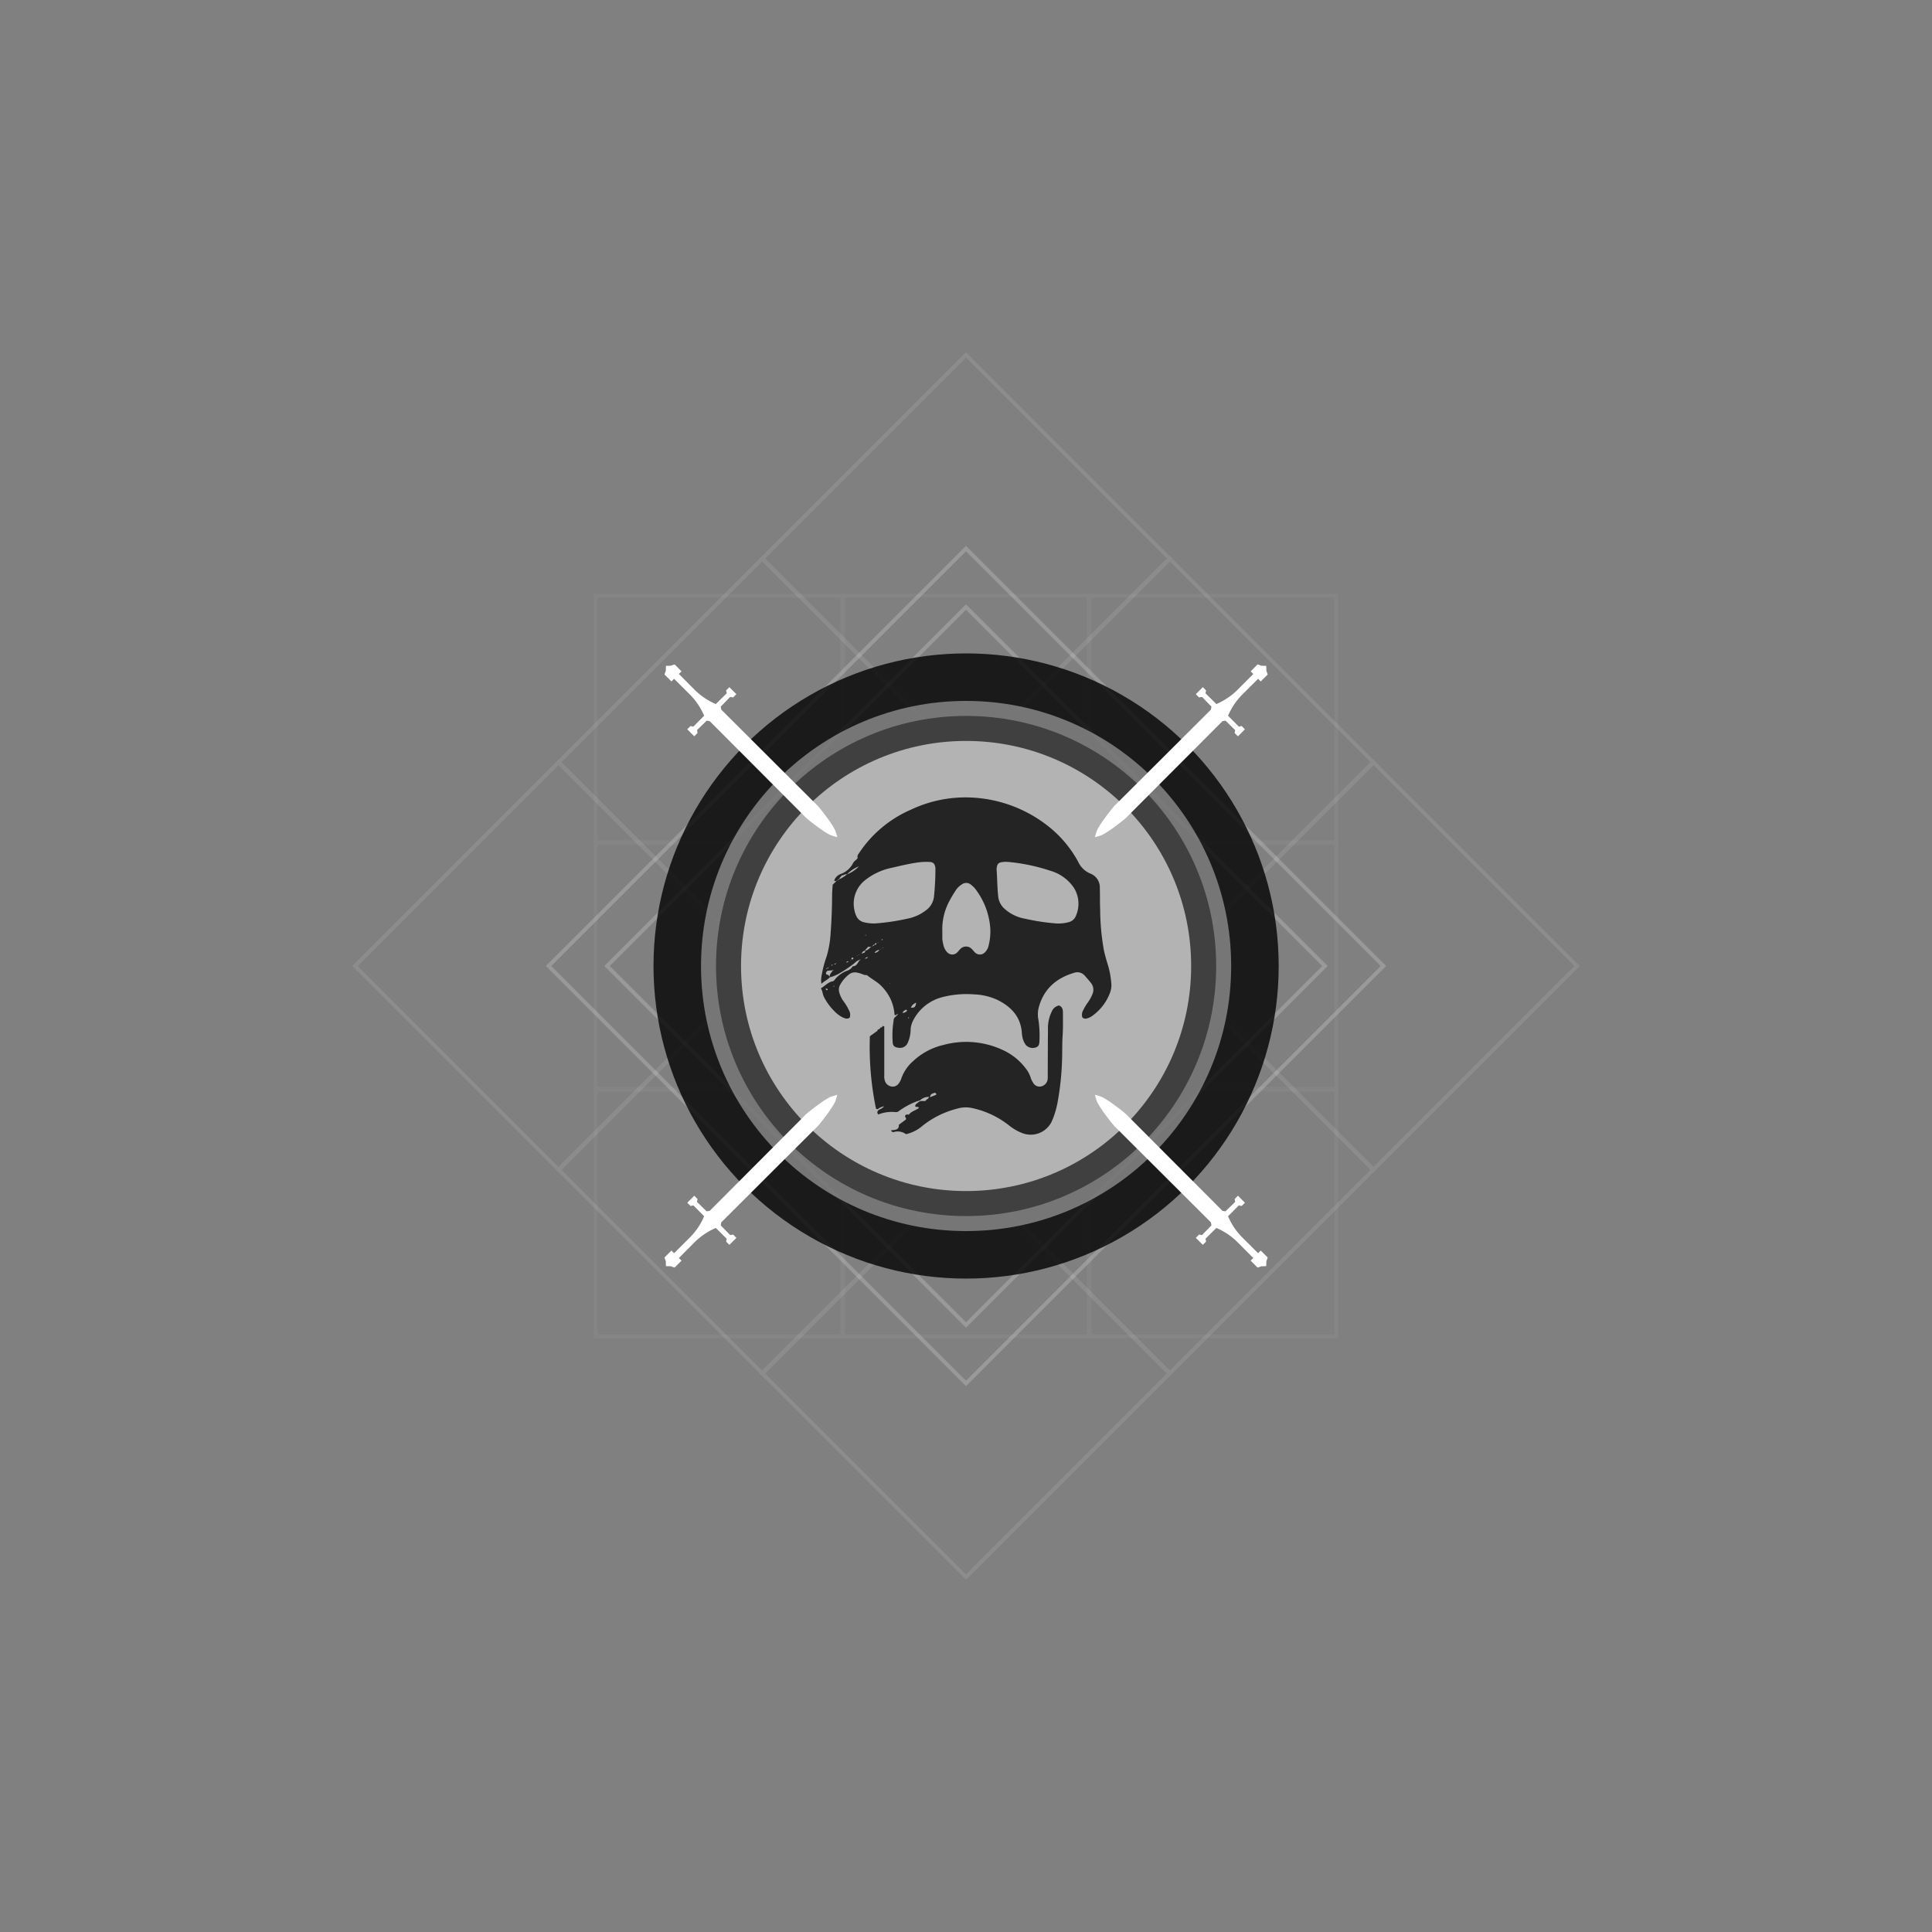 <svg xmlns="http://www.w3.org/2000/svg" viewBox="0 0 500 500" class="defeat">
  <rect x="0" y="0" width="500" height="500" fill="#808080" stroke="none"/>
  <g class="Layer_2" data-name="Layer 2">
    <g class="Layer_1-2" data-name="Layer 1">
      <g>
        <g style="opacity: 0.04">
          <path d="M345.331,154.663v63.049H282.282V154.663H345.331m1-1H281.282v65.049H346.331V153.663Z" style="fill: #fff"/>
          <path d="M345.331,218.475v63.049H282.282V218.475H345.331m1-1H281.282v65.049H346.331V217.475Z" style="fill: #fff"/>
          <path d="M345.331,282.288V345.337H282.282V282.288H345.331m1-1H281.282V346.337H346.331V281.288Z" style="fill: #fff"/>
          <path d="M281.519,154.663v63.049H218.47V154.663h63.049m1-1H217.47v65.049h65.049V153.663Z" style="fill: #fff"/>
          <path d="M281.519,218.475v63.049H218.47V218.475h63.049m1-1H217.47v65.049h65.049V217.475Z" style="fill: #fff"/>
          <path d="M281.519,282.288V345.337H218.47V282.288h63.049m1-1H217.47V346.337h65.049V281.288Z" style="fill: #fff"/>
          <path d="M217.707,154.663v63.049H154.657V154.663h63.049m1-1H153.657v65.049h65.049V153.663Z" style="fill: #fff"/>
          <path d="M217.707,218.475v63.049H154.657V218.475h63.049m1-1H153.657v65.049h65.049V217.475Z" style="fill: #fff"/>
          <path d="M217.707,282.288V345.337H154.657V282.288h63.049m1-1H153.657V346.337h65.049V281.288Z" style="fill: #fff"/>
        </g>
        <g style="opacity: 0.2">
          <rect x="173.613" y="173.613" width="152.774" height="152.774" transform="translate(250 -103.553) rotate(45)" style="fill: none;stroke: #fff;stroke-miterlimit: 10"/>
          <rect x="184.307" y="184.307" width="131.386" height="131.386" transform="translate(250 -103.553) rotate(45)" style="fill: none;stroke: #fff;stroke-miterlimit: 10"/>
        </g>
        <g style="opacity: 0.1">
          <path d="M355.379,197.929,407.449,250l-52.07,52.071L303.309,250l52.071-52.071m0-1.414L301.894,250l53.485,53.485L408.864,250l-53.485-53.485Z" style="fill: #fff"/>
          <path d="M302.689,250.619,354.76,302.69l-52.071,52.071-52.07-52.071L302.689,250.619m0-1.414-53.485,53.485,53.485,53.485,53.485-53.485-53.485-53.485Z" style="fill: #fff"/>
          <path d="M250,303.309l52.071,52.071L250,407.45l-52.071-52.071L250,303.309m0-1.414-53.485,53.485L250,408.864l53.485-53.485L250,301.894Z" style="fill: #fff"/>
          <path d="M302.689,145.24,354.76,197.31,302.689,249.381l-52.07-52.071,52.07-52.071m0-1.414-53.485,53.485,53.485,53.485,53.485-53.485L302.689,143.826Z" style="fill: #fff"/>
          <path d="M250,197.929,302.071,250,250,302.071,197.929,250,250,197.929m0-1.414L196.515,250,250,303.485,303.485,250,250,196.515Z" style="fill: #fff"/>
          <path d="M197.311,250.619l52.07,52.071-52.07,52.071L145.24,302.69,197.311,250.619m0-1.414-53.485,53.485,53.485,53.485,53.485-53.485-53.485-53.485Z" style="fill: #fff"/>
          <path d="M250,92.55l52.071,52.071L250,196.691l-52.071-52.071L250,92.55m0-1.414-53.485,53.485L250,198.106l53.485-53.485L250,91.136Z" style="fill: #fff"/>
          <path d="M197.311,145.24l52.07,52.071L197.311,249.381,145.24,197.31l52.071-52.071m0-1.414-53.485,53.485,53.485,53.485,53.485-53.485L197.311,143.826Z" style="fill: #fff"/>
          <path d="M144.621,197.929,196.691,250l-52.071,52.071L92.551,250l52.07-52.071m0-1.414L91.136,250l53.485,53.485L198.106,250l-53.485-53.485Z" style="fill: #fff"/>
        </g>
        <g>
          <circle cx="250.025" cy="250" r="80.899" style="opacity: 0.8"/>
          <circle cx="250.025" cy="250" r="68.602" style="fill: #fff;opacity: 0.4"/>
          <circle cx="250.025" cy="250" r="64.719" style="fill: #333;opacity: 0.8"/>
          <circle cx="250.025" cy="250" r="58.247" style="fill: #fff;opacity: 0.6"/>
          <g class='knives'>
            <path class="knife knife4" data-name="knife knife4" d="M177.908,311.217a.065.065,0,0,0,0.0.091l.783.78a.065.065,0,0,0,.07.014l.625-.146a.064.064,0,0,1,.07.014c.284.286,2.198,2.217,2.748,2.768a.062.062,0,0,1,.012.07,17.471,17.471,0,0,1-3.923,5.693s-3.497,3.478-3.832,3.819c-.019.019-.685-.68-.685-.68l-1.795,1.786a4.893,4.893,0,0,0,.326.919l.041,1.332,1.332.041a4.893,4.893,0,0,0,.919.326l1.786-1.795s-.699-.666-.68-.685c.34-.335,3.819-3.832,3.819-3.832a17.471,17.471,0,0,1,5.693-3.923.062.062,0,0,1,.07.012c.551.55,2.482,2.465,2.768,2.748a.064.064,0,0,1,.014.07l-.146.625a.065.065,0,0,0,.014.07l.78.783a.065.065,0,0,0,.091 0l1.725-1.718a.065.065,0,0,0,0-.091l-.783-.783a.065.065,0,0,0-.071-.014l-.662.114a.064.064,0,0,1-.072-.014c-.282-.294-2.153-2.207-2.393-2.451a.061.061,0,0,1-.016-.055l.127-.737a.058.058,0,0,1,.016-.033c.635-.634,24.478-24.422,24.915-24.842.441-.425,4.108-5.035,4.638-6.628a15.383,15.383,0,0,0,.452-1.523,15.38,15.38,0,0,0-1.523.452c-1.592.53-6.203,4.198-6.628,4.638-.421.437-24.209,24.28-24.842,24.915a.058.058,0,0,1-.033.016l-.737.127a.061.061,0,0,1-.055-.016c-.245-.24-2.158-2.111-2.451-2.393a.064.064,0,0,1-.014-.072l.114-.662a.065.065,0,0,0-.014-.071l-.783-.783a.065.065,0,0,0-.091 0Z" style="fill: #fff"/>
            <path class="knife knife3" data-name="knife knife3" d="M311.242,322.117a.065.065,0,0,0,.091-0l.78-.783a.065.065,0,0,0,.014-.07l-.146-.625a.064.064,0,0,1,.014-.07c.286-.284,2.217-2.198,2.768-2.748a.062.062,0,0,1,.07-.012,17.471,17.471,0,0,1,5.693,3.923s3.478,3.497,3.819,3.832c.019.019-.68.685-.68.685l1.786,1.795a4.893,4.893,0,0,0,.919-.326l1.332-.041.041-1.332a4.893,4.893,0,0,0,.326-.919l-1.795-1.786s-.666.699-.685.68c-.335-.34-3.832-3.819-3.832-3.819a17.471,17.471,0,0,1-3.923-5.693.062.062,0,0,1,.012-.07c.55-.551,2.465-2.482,2.748-2.768a.064.064,0,0,1,.07-.014l.625.146a.065.065,0,0,0,.07-.014l.783-.78a.065.065,0,0,0,0-.091l-1.718-1.725a.065.065,0,0,0-.091-0l-.783.783a.065.065,0,0,0-.014.071l.114.662a.064.064,0,0,1-.014.072c-.294.282-2.207,2.153-2.451,2.393a.061.061,0,0,1-.055.016l-.737-.127a.058.058,0,0,1-.033-.016c-.634-.635-24.422-24.478-24.842-24.915-.425-.441-5.035-4.108-6.628-4.638a15.38,15.38,0,0,0-1.523-.452,15.383,15.383,0,0,0,.452,1.523c.53,1.592,4.198,6.203,4.638,6.628.437.421,24.28,24.209,24.915,24.842a.058.058,0,0,1,.016.033l.127.737a.061.061,0,0,1-.016.055c-.24.245-2.111,2.158-2.393,2.451a.064.064,0,0,1-.072.014l-.662-.114a.065.065,0,0,0-.071.014l-.783.783a.065.065,0,0,0,0.0.091Z" style="fill: #fff"/>
            <path class="knife knife2" data-name="knife knife2" d="M322.142,188.783a.065.065,0,0,0-0-.091l-.783-.78a.065.065,0,0,0-.07-.014l-.625.146a.064.064,0,0,1-.07-.014c-.284-.286-2.198-2.217-2.748-2.768a.062.062,0,0,1-.012-.07,17.471,17.471,0,0,1,3.923-5.693s3.497-3.478,3.832-3.819c.019-.019.685.68.685.68l1.795-1.786a4.893,4.893,0,0,0-.326-.919l-.041-1.332-1.332-.041a4.893,4.893,0,0,0-.919-.326l-1.786,1.795s.699.666.68.685c-.34.335-3.819,3.832-3.819,3.832a17.471,17.471,0,0,1-5.693,3.923.062.062,0,0,1-.07-.012c-.551-.55-2.482-2.465-2.768-2.748a.064.064,0,0,1-.014-.07l.146-.625a.065.065,0,0,0-.014-.07l-.78-.783a.065.065,0,0,0-.091-0l-1.725,1.718a.065.065,0,0,0-0.0.091l.783.783a.065.065,0,0,0,.071.014l.662-.114a.064.064,0,0,1,.072.014c.282.294,2.153,2.207,2.393,2.451a.061.061,0,0,1,.016.055l-.127.737a.058.058,0,0,1-.016.033c-.635.634-24.478,24.422-24.915,24.842-.441.425-4.108,5.035-4.638,6.628a15.383,15.383,0,0,0-.452,1.523,15.38,15.38,0,0,0,1.523-.452c1.592-.53,6.203-4.198,6.628-4.638.421-.437,24.209-24.28,24.842-24.915a.058.058,0,0,1,.033-.016l.737-.127a.061.061,0,0,1,.055.016c.245.24,2.158,2.111,2.451,2.393a.064.064,0,0,1,.014.072l-.114.662a.065.065,0,0,0,.014.071l.783.783a.065.065,0,0,0,.091-0Z" style="fill: #fff"/>
            <path class="knife knife1" data-name="knife knife1" d="M188.809,177.883a.065.065,0,0,0-.091 0l-.78.783a.065.065,0,0,0-.014.07l.146.625a.064.064,0,0,1-.014.07c-.286.284-2.217,2.198-2.768,2.748a.062.062,0,0,1-.07.012,17.471,17.471,0,0,1-5.693-3.923s-3.478-3.497-3.819-3.832c-.019-.019.68-.685.68-.685l-1.786-1.795a4.893,4.893,0,0,0-.919.326l-1.332.041-.041,1.332a4.893,4.893,0,0,0-.326.919l1.795,1.786s.666-.699.685-.68c.335.34,3.832,3.819,3.832,3.819a17.471,17.471,0,0,1,3.923,5.693.062.062,0,0,1-.012.07c-.55.551-2.465,2.482-2.748,2.768a.064.064,0,0,1-.07.014l-.625-.146a.065.065,0,0,0-.07.014l-.783.78a.065.065,0,0,0-0.0.091l1.718,1.725a.065.065,0,0,0,.091 0l.783-.783a.065.065,0,0,0,.014-.071l-.114-.662a.064.064,0,0,1,.014-.072c.294-.282,2.207-2.153,2.451-2.393a.061.061,0,0,1,.055-.016l.737.127a.058.058,0,0,1,.033.016c.634.635,24.422,24.478,24.842,24.915.425.441,5.035,4.108,6.628,4.638a15.38,15.38,0,0,0,1.523.452,15.383,15.383,0,0,0-.452-1.523c-.53-1.592-4.198-6.203-4.638-6.628-.437-.421-24.28-24.209-24.915-24.842a.058.058,0,0,1-.016-.033l-.127-.737a.061.061,0,0,1,.016-.055c.24-.245,2.111-2.158,2.393-2.451a.064.064,0,0,1,.072-.014l.662.114a.065.065,0,0,0,.071-.014l.783-.783a.065.065,0,0,0-0-.091Z" style="fill: #fff"/>
          </g>
          <g>
            <path d="M232.005,262.695h-.49a11.618,11.618,0,0,0-1.087-4.254l.03.071a12.417,12.417,0,0,0-2.494-3.468h0c-1.058-1.034-2.399-1.684-3.64-2.706a1.604,1.604,0,0,1-.171.006,2.032,2.032,0,0,1-.827-.171l.012.006a6.428,6.428,0,0,0-1.359-.431l-.041-.006a2.517,2.517,0,0,0-2.121.36,8.714,8.714,0,0,0-2.476,2.919l-.024.047a2.569,2.569,0,0,0-.219,1.034,2.494,2.494,0,0,0,.089.668l-.006-.018a6.87,6.87,0,0,0,1.241,2.535l-.012-.018a13.177,13.177,0,0,1,1.223,2.027l.035.077a2.484,2.484,0,0,1,.272,1.932c-.62.561-1.27.248-1.903-.03a7.768,7.768,0,0,1-2.139-1.625,14.516,14.516,0,0,1-2.629-3.575l-.035-.077c-.378-.715-.313-1.524-.798-2.216,1.105-.632,1.832-1.589,3.025-1.814.396-.077.579-.443.81-.721a7.506,7.506,0,0,1,3.214-2.115,2.721,2.721,0,0,0,1.194-1.052l.006-.012c1.288-.012,1.306-1.377,2.145-1.796a3.774,3.774,0,0,0-1.725,1.022,32.241,32.241,0,0,1-3.923,2.641l-.16.083a9.058,9.058,0,0,1-2.192.886l-.065.012c-.189-.78.455-1.199.768-1.761l.171-.095c-.041-.03-.083-.077-.13-.083s-.106.053-.083.142l-1.264.089c-.39.248-.561.532-.396.945.615.201.615.201.957.739-.591.68-1.465.987-2.204,1.725a6.046,6.046,0,0,1,.089-2.346,27.904,27.904,0,0,1,1.241-4.686l-.059.195a26.543,26.543,0,0,0,1.105-6.252c.248-3.214.366-6.441.384-9.667,0-.987.095-1.95.148-2.901l.987-.945c.136-.047.248-.106.23-.278.024,0,.047.006.071.006a.642.642,0,0,0,.467-.201h0a9.491,9.491,0,0,0,1.944-1.253,8.724,8.724,0,0,0,3.096-2.068,8.456,8.456,0,0,0-3.096,2.062c-.514-.16-.88.313-1.359.266-.148.396-.656.532-.561,1.016a.444.444,0,0,0-.154-.03.409.409,0,0,0-.366.23h0c-.13.047-.26.095-.248.278-.195-.053-.414.041-.609-.154a2.734,2.734,0,0,1,1.749-1.725,5.714,5.714,0,0,0,3.114-2.765l.018-.03c.272-.538.833-.78,1.211-1.312-.248-.567.154-.999.461-1.459a30.755,30.755,0,0,1,12.923-10.89l.195-.077a32.938,32.938,0,0,1,15.475-3.244,34.551,34.551,0,0,1,21.603,8.574,29.981,29.981,0,0,1,6.364,8.024l.077.16a6.023,6.023,0,0,0,3.143,2.954,3.829,3.829,0,0,1,2.405,3.805c.071,1.802,0,3.61.089,5.412a61.622,61.622,0,0,0,.969,10.624c.278,1.276.644,2.535,1.034,3.788a22.562,22.562,0,0,1,.869,4.609l.006.089a5.374,5.374,0,0,1,.03.561,5.321,5.321,0,0,1-.343,1.897l.012-.035a12.884,12.884,0,0,1-4.686,6.104l-.041.03a4.071,4.071,0,0,1-1.188.561l-.03.006a1.144,1.144,0,0,1-.431.083,1.158,1.158,0,0,1-.815-.331h0a2.345,2.345,0,0,1,.248-1.897,11.864,11.864,0,0,1,1.152-1.926l-.024.03a10.281,10.281,0,0,0,1.223-2.18l.024-.071a2.804,2.804,0,0,0-.414-2.901l.006.006c-.502-.644-1.052-1.253-1.595-1.867a2.499,2.499,0,0,0-1.903-.88,2.45,2.45,0,0,0-.81.136l.018-.006c-4.698,1.377-7.971,4.237-9.236,9.106a7.042,7.042,0,0,0-.195,1.666,7.131,7.131,0,0,0,.171,1.56l-.012-.047a27.151,27.151,0,0,1,.248,5.271c0,1.111-.278,1.572-.969,1.779a2.416,2.416,0,0,1-2.582-.674,5.467,5.467,0,0,1-.94-2.505c-.047-.278-.059-.573-.083-.857-.378-4.012-2.795-6.512-6.192-8.219a15.634,15.634,0,0,0-6.051-1.477c-.615-.053-1.329-.083-2.044-.083a25.145,25.145,0,0,0-6.435.833l.177-.041a11.676,11.676,0,0,0-7.516,5.944l-.03.065a5.536,5.536,0,0,0-.668,2.322v.018a8.827,8.827,0,0,1-.697,3.344,2.171,2.171,0,0,1-2.464,1.4c-1.028-.1-1.489-.514-1.495-1.566a23.415,23.415,0,0,1,.201-5.147,4.376,4.376,0,0,0,.071-.591v-.006c.148-.65.632-.691.786-1.04.136-.083.337-.136.136-.355.16.124.201.065.201-.154l-.16.183h-.012a.24.24,0,0,0-.242.225h0Zm-3.409-17.413c-.089,0-.201-.059-.219.095.148.083.165-.03.201-.124l.041-.047Zm-14.323,5.099c.154.118.195.041.189-.112l-.148.142c-.154.03-.307.059-.219.278-.13-.024-.26-.053-.325.118a.205.205,0,0,0,.295-.148c.142-.035.378,0,.213-.272Zm2.062-.91c-.171-.118-.313-.112-.42.089.195.106.295,0,.378-.118l.183-.171C216.27,249.264,216.187,249.299,216.335,249.471Zm9.501-4.757c.248.083.437.059.526-.213.018,0,.035.006.059.006a.451.451,0,0,0,.449-.42h0c-.295.035-.544.047-.49.443a.321.321,0,0,0-.171-.041.356.356,0,0,0-.343.26h0c-.071.035-.225,0-.16.177.165-.006.189-.089.13-.207Zm2.216-1.477c.154.024.337.136.384-.136a.225.225,0,0,0-.112-.024.253.253,0,0,0-.242.189h0l-.053.047c-.012.059,0-.006.012-.077Zm-7.841,5.188c.154-.248.674,0,.65-.49-.709-.408-.366.42-.615.538-.059.047-.248-.065-.171.154Zm3.728-2.423c.626-.071.999-.526,1.513-.957h-.869c-.089.414-.573.526-.68.934-.319.154-.709.23-.922.845.485-.272,1.005-.171.951-.827Zm36.877-22.926a4.175,4.175,0,0,0-.561-.041,4.423,4.423,0,0,0-.691.059l.024-.006c-1.152.112-1.507.437-1.649,1.572a2.53,2.53,0,0,0-.018.307,2.887,2.887,0,0,0,.018.319v-.012c.16,2.239.148,4.491.396,6.73a4.876,4.876,0,0,0,1.454,3.014h0a10.584,10.584,0,0,0,5.519,2.748,55.011,55.011,0,0,0,8.036,1.217l.207.012c.118.006.26.006.402.006a10.044,10.044,0,0,0,2.582-.337l-.071.018a2.699,2.699,0,0,0,1.979-1.66l.006-.018a7.768,7.768,0,0,0-.49-7.185,10.968,10.968,0,0,0-6.133-4.467,48.405,48.405,0,0,0-10.807-2.275l-.207-.018Zm-19.133.402a1.727,1.727,0,0,0-1.117-.408h-.018c-.236-.012-.514-.018-.792-.018a16.425,16.425,0,0,0-2.234.154l.083-.012c-2.269.319-4.497.851-6.724,1.371a16.284,16.284,0,0,0-7.238,3.421,7.739,7.739,0,0,0-2.499,7.652,5.834,5.834,0,0,0,.42,1.318l-.012-.035A2.83,2.83,0,0,0,223.591,238.681l.018.006a10.837,10.837,0,0,0,2.553.301c.124,0,.254,0,.378-.006h-.018a56.353,56.353,0,0,0,8.125-1.194,11.373,11.373,0,0,0,4.904-2.139,5.036,5.036,0,0,0,2.157-3.557,68.958,68.958,0,0,0,.378-7.351h0a2.298,2.298,0,0,0-.42-1.27l.006.006Zm2.198,17.508c0,.691-.024,1.389,0,2.086a7.439,7.439,0,0,0,.225,1.259l-.012-.053a4.04,4.04,0,0,0,1.046,2.174,1.788,1.788,0,0,0,2.624,0h0c.26-.26.467-.573.739-.827a2.055,2.055,0,0,1,3.055.035c.26.26.473.561.739.815a1.797,1.797,0,0,0,1.294.55,1.761,1.761,0,0,0,1.241-.502h0a3.317,3.317,0,0,0,.981-1.654l.006-.024a14.711,14.711,0,0,0,.49-3.823q0-.355-.018-.709v.035a18.874,18.874,0,0,0-3.658-9.998,5.778,5.778,0,0,0-1.259-1.312l-.012-.012a1.875,1.875,0,0,0-2.482-.106,4.814,4.814,0,0,0-1.548,1.519l-.012.018c-.508.792-1.016,1.589-1.448,2.423a15.404,15.404,0,0,0-2.003,8.107Zm-8.142,19.806c.975.018,1.146-.136,1.383-1.282a2.13,2.13,0,0,0-1.383,1.294Zm-9.413-14.181a1.562,1.562,0,0,0,1.253-.786A1.562,1.562,0,0,0,226.327,246.611Zm7.209,15.505a.794.794,0,0,0,.124.006,1.352,1.352,0,0,0,.898-.337h0c.183-.13.248-.325,0-.473a1.607,1.607,0,0,0-1.016.804Zm-8.899-14.376c-.49-.083-.603.201-.798.366A.973.973,0,0,0,224.637,247.739Zm-10.979,8.196c.13.177.219.443.573.248C214.143,255.84,213.96,255.769,213.658,255.935Zm6.057-7.108c-.408-.089-.603-.047-.668.248C219.307,249.151,219.396,248.897,219.715,248.826Zm4.52-6.89-.219.035c.024.065-.219.112-.018.165C224.052,242.149,224.146,242.014,224.235,241.937Zm-8.272,13.289c-.089-.148-.189-.089-.29,0C215.768,255.362,215.862,255.308,215.963,255.226Zm-.414-5.519c-.248-.024-.366-.089-.39.124.118.1.207.071.39-.118ZM235.131,263.575c.077-.077.177-.148.065-.272a.1.1,0,0,0-.095,0h0C234.977,263.404,235.042,263.492,235.131,263.575Zm-4.969-9.106c.083.03.171.165.219-.024Zm-8.326-7.209-.089.071c.03.03.053.071.083.071s.059-.041.089-.065Zm.544-.177c-.053-.106-.118-.112-.171,0,0,0,.053.071.083.071s.059-.053.089-.077Zm4.91-3.22c-.024-.024-.047-.065-.071-.065s-.053.041-.077.065l.112.071Zm.691,1.832.089-.071-.083-.077-.089.112Z" style="opacity: 0.8"/>
            <path d="M227.284,287.015a.666.666,0,0,1-.189.03.602.602,0,0,1-.39-.136h0a79.043,79.043,0,0,1-1.584-18.737c.514-.366,1.046-.739,1.566-1.123.213-.16.544-.266.431-.65l-.03.018c.414.071.626-.16.768-.514l-.03.024c.313-.03.638-.053.508-.52l-.024.03c.089.177.272.077.538.207v12.574c-.006.095-.012.207-.012.319a4.166,4.166,0,0,0,.165,1.164l-.006-.03a2.132,2.132,0,0,0,1.631,1.501,1.882,1.882,0,0,0,2.015-.857,4.047,4.047,0,0,0,.609-1.164l.006-.03a10.594,10.594,0,0,1,2.984-4.432,17.155,17.155,0,0,1,7.906-4.254,22.394,22.394,0,0,1,16.108,1.666,15.318,15.318,0,0,1,5.099,4.278l.03.035a7.523,7.523,0,0,1,1.329,2.405l.018.053a4.863,4.863,0,0,0,.644,1.341l-.012-.018a1.877,1.877,0,0,0,2.198.94,2.172,2.172,0,0,0,1.572-1.838v-.012c.018-.189.03-.414.03-.638,0-.077,0-.154-.006-.23v.012c.018-3.977.018-7.953.059-11.93a9.728,9.728,0,0,1,.999-4.751,2.57,2.57,0,0,1,1.855-1.53c.857.313,1.016,1.064,1.016,1.867,0,1.968.059,3.935-.077,5.909-.124,1.802-.083,3.604-.124,5.412a73.288,73.288,0,0,1-1.353,12.781l.077-.461a21.287,21.287,0,0,1-1.548,4.792l.053-.13a6.042,6.042,0,0,1-7.292,2.954,12.854,12.854,0,0,1-3.829-2.204l.018.018a23.308,23.308,0,0,0-9.49-4.408,7.71,7.71,0,0,0-1.578-.16,7.817,7.817,0,0,0-2.364.366l.053-.018a23.9,23.9,0,0,0-8.846,4.384,9.845,9.845,0,0,1-4.302,2.204,3.65,3.65,0,0,0-3.321-.508.821.821,0,0,1-.573-.467V292.546c.892-.189,2.098.035,2.039-1.459l1.79-1.335c.272-.467-.301-.626-.177-.987.225-.396.573-.372.945-.284.68-.88,1.796-1.111,2.641-1.737-.201-.408-.62-.207-.928-.343-.16-.721.573-.815.839-1.229l.532-.219h1.229c.154-.479.839-.455.904-1.069-.041,0-.089-.006-.136-.006a3.008,3.008,0,0,0-2.151.898h0l-.561.154a19.532,19.532,0,0,0-4.94,2.624,1.209,1.209,0,0,1-.756.26h-.047a9.51,9.51,0,0,0-4.503.609c-.49-.567-.195-.898.165-1.211a3.676,3.676,0,0,0,1.347-.886,2.976,2.976,0,0,0-1.572.668l.006-.006Zm14.689-4.225c-1.034.325-1.034.325-1.359,1.188l1.69-.65v-.047a.523.523,0,0,0-.331-.49h0Z" style="opacity: 0.8"/>
          </g>
        </g>
      </g>
    </g>
  </g>
</svg>
